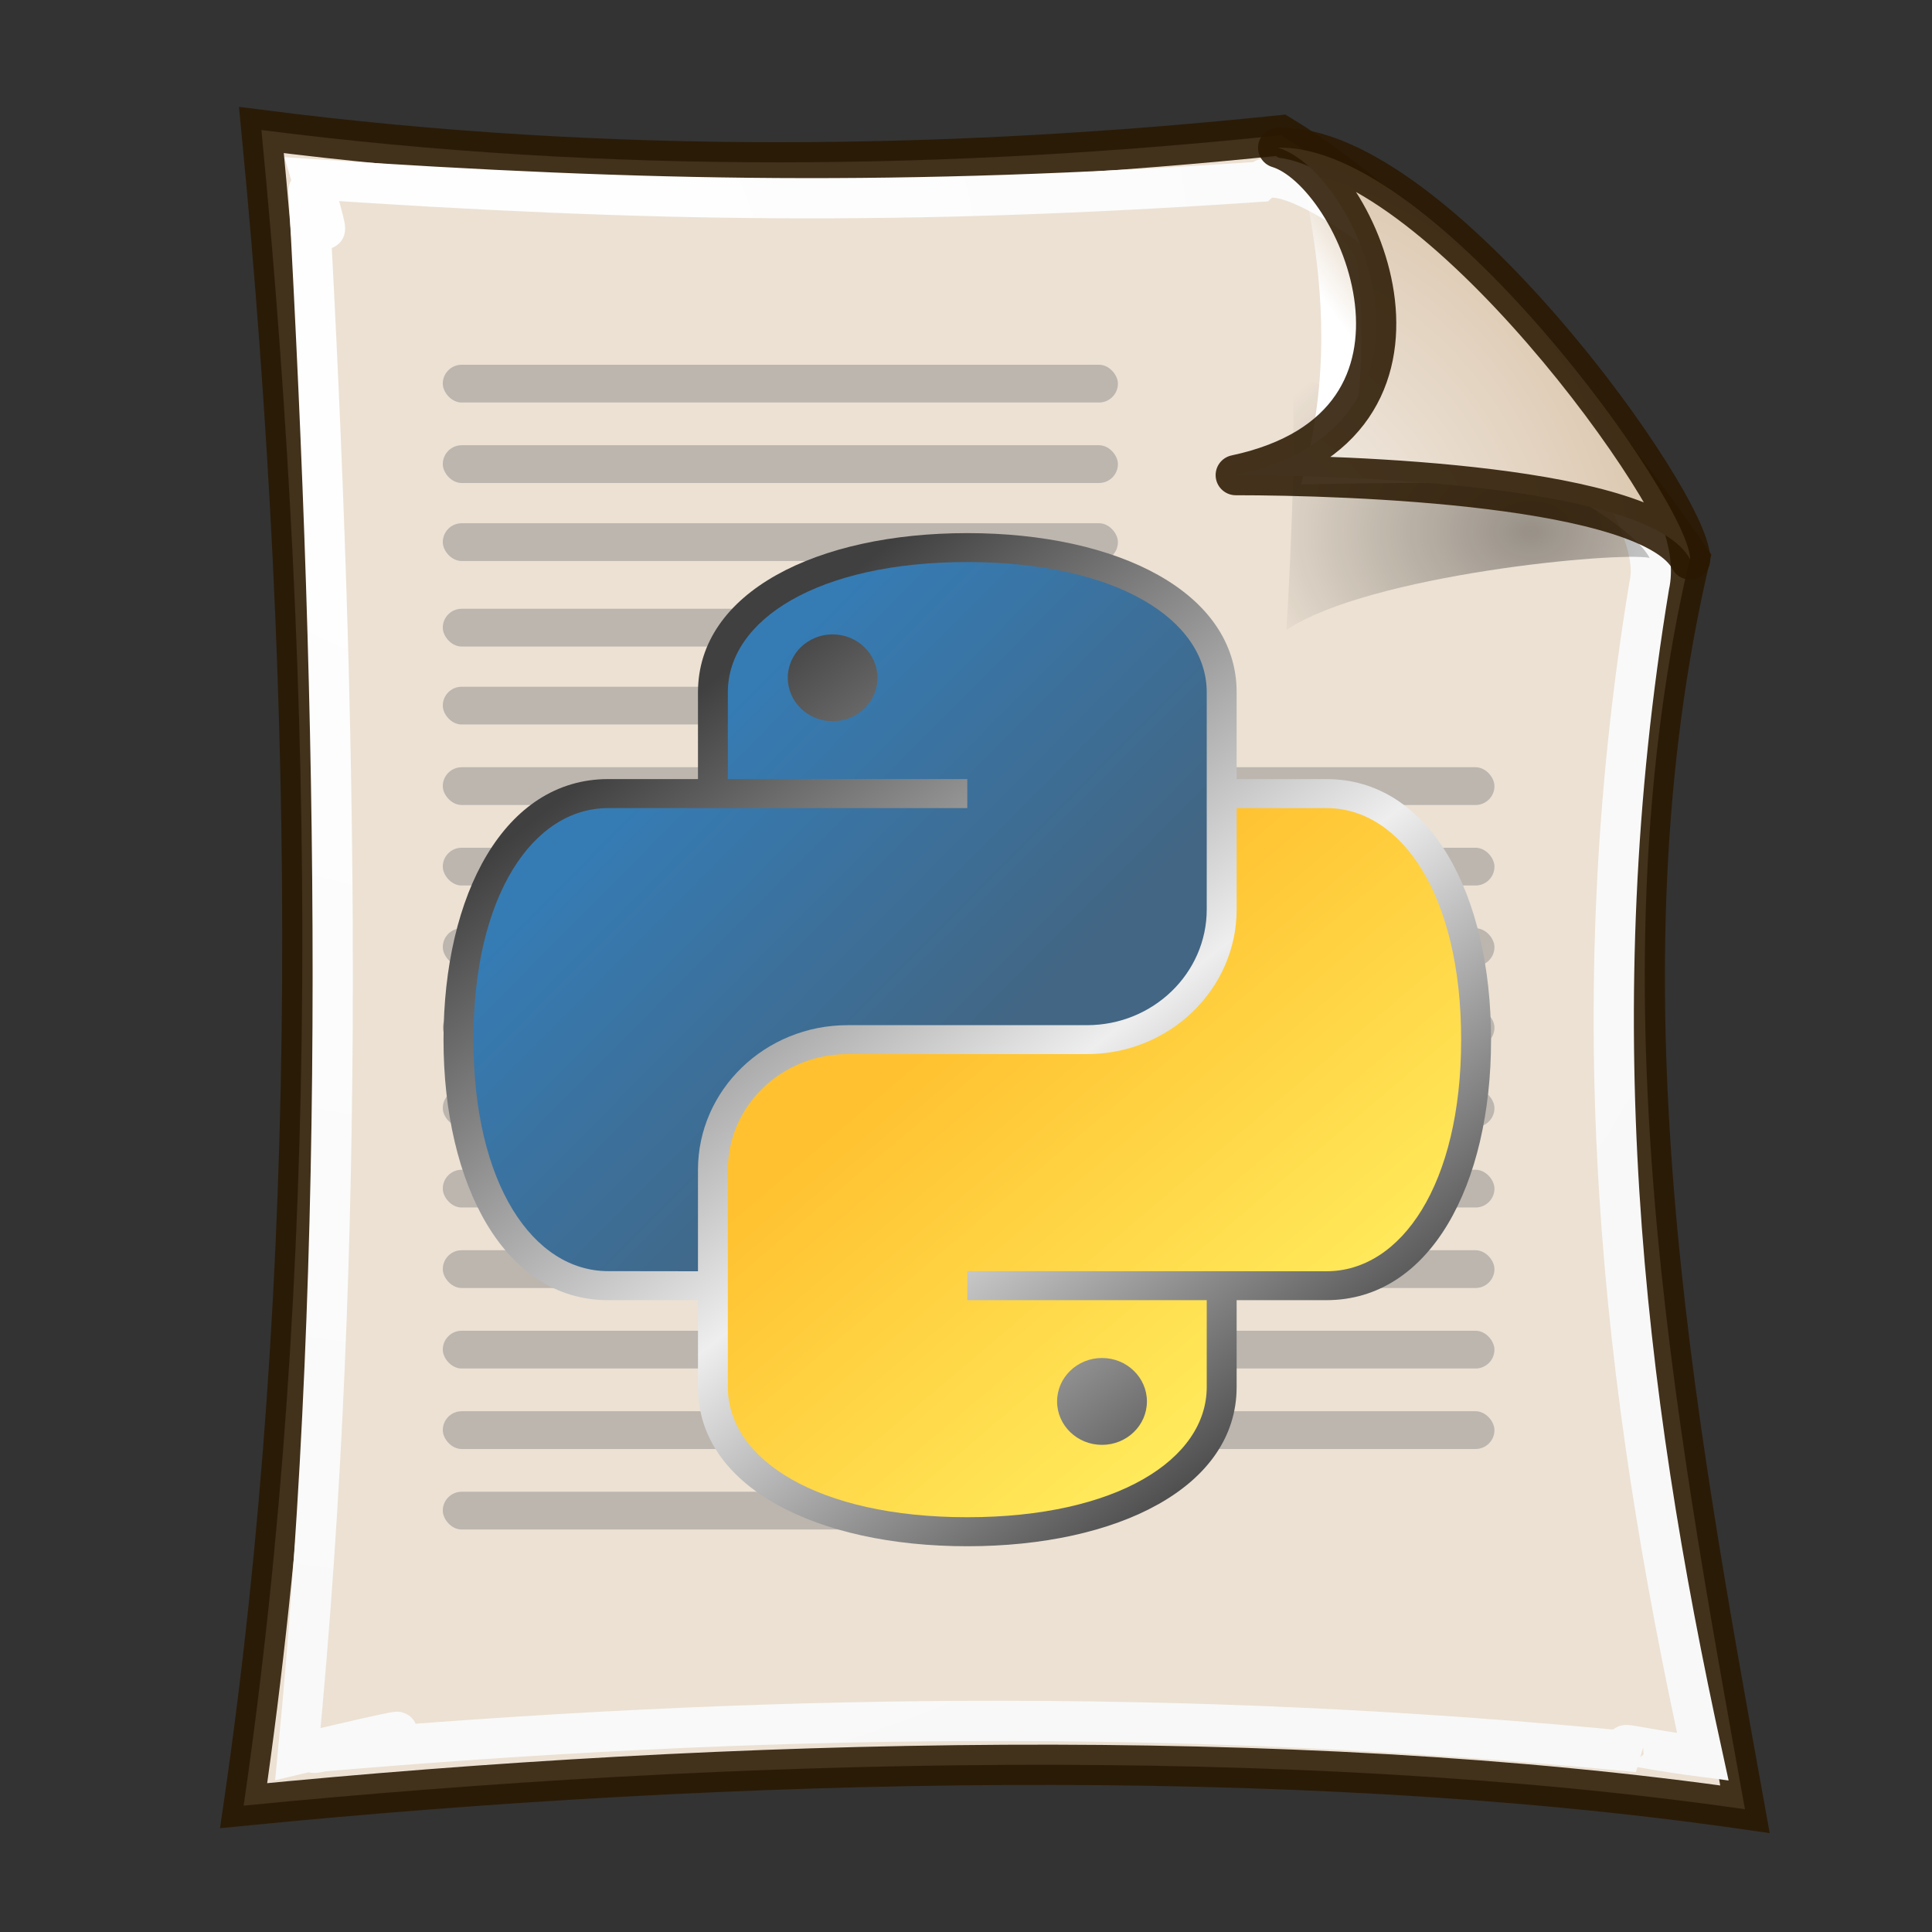 <?xml version="1.0" encoding="UTF-8" standalone="no"?>
<!-- Created with Inkscape (http://www.inkscape.org/) -->
<svg
   xmlns:dc="http://purl.org/dc/elements/1.1/"
   xmlns:cc="http://web.resource.org/cc/"
   xmlns:rdf="http://www.w3.org/1999/02/22-rdf-syntax-ns#"
   xmlns:svg="http://www.w3.org/2000/svg"
   xmlns="http://www.w3.org/2000/svg"
   xmlns:xlink="http://www.w3.org/1999/xlink"
   xmlns:sodipodi="http://sodipodi.sourceforge.net/DTD/sodipodi-0.dtd"
   xmlns:inkscape="http://www.inkscape.org/namespaces/inkscape"
   inkscape:export-ydpi="240.00000"
   inkscape:export-xdpi="240.00000"
   inkscape:export-filename="/home/jimmac/gfx/novell/pdes/trunk/docs/BIGmime-text.png"
   sodipodi:docname="text-x-python.svg"
   sodipodi:docbase="/home/tim/Baroque/mimetypes"
   inkscape:version="0.45.1"
   sodipodi:version="0.32"
   id="svg249"
   height="48px"
   width="48px"
   inkscape:output_extension="org.inkscape.output.svg.inkscape">
  <rect width="100%" height="100%" fill="#333333" stroke="none"/>
  <defs
     id="defs3"><linearGradient
   id="linearGradient3198">
  <stop
     style="stop-color:#3400fe;stop-opacity:1;"
     offset="0"
     id="stop3200" />
  <stop
     style="stop-color:#feef00;stop-opacity:1;"
     offset="1"
     id="stop3202" />
</linearGradient>
<linearGradient
   inkscape:collect="always"
   id="linearGradient4790">
  <stop
     style="stop-color:#000000;stop-opacity:1;"
     offset="0"
     id="stop4792" />
  <stop
     style="stop-color:#000000;stop-opacity:0;"
     offset="1"
     id="stop4794" />
</linearGradient>
<linearGradient
   inkscape:collect="always"
   id="linearGradient2251">
  <stop
     style="stop-color:#ffffff;stop-opacity:1;"
     offset="0"
     id="stop2253" />
  <stop
     style="stop-color:#ffffff;stop-opacity:0;"
     offset="1"
     id="stop2255" />
</linearGradient>
<linearGradient
   inkscape:collect="always"
   xlink:href="#linearGradient2251"
   id="linearGradient8166"
   gradientUnits="userSpaceOnUse"
   gradientTransform="matrix(-3.277938e-2,-0.999,0.999,-3.277938e-2,-0.71,45.063)"
   x1="33.396"
   y1="36.921"
   x2="34.17"
   y2="38.07" />
<linearGradient
   id="linearGradient15662">
  <stop
     id="stop15664"
     offset="0"
     style="stop-color:#ffffff;stop-opacity:1;" />
  <stop
     id="stop15666"
     offset="1"
     style="stop-color:#f8f8f8;stop-opacity:1;" />
</linearGradient>
<linearGradient
   id="linearGradient269">
  <stop
     id="stop270"
     offset="0"
     style="stop-color:#a3a3a3;stop-opacity:1;" />
  <stop
     id="stop271"
     offset="1"
     style="stop-color:#8a8a8a;stop-opacity:1;" />
</linearGradient>
<linearGradient
   id="linearGradient259">
  <stop
     id="stop260"
     offset="0"
     style="stop-color:#fafafa;stop-opacity:1;" />
  <stop
     id="stop261"
     offset="1"
     style="stop-color:#d9c2a7;stop-opacity:1;" />
</linearGradient>
<radialGradient
   inkscape:collect="always"
   xlink:href="#linearGradient269"
   id="radialGradient15656"
   gradientUnits="userSpaceOnUse"
   gradientTransform="matrix(0.968,0,0,1.033,3.354,0.646)"
   cx="8.824"
   cy="3.756"
   fx="8.824"
   fy="3.756"
   r="37.752" />
<radialGradient
   inkscape:collect="always"
   xlink:href="#linearGradient259"
   id="radialGradient15658"
   gradientUnits="userSpaceOnUse"
   gradientTransform="scale(0.96,1.041)"
   cx="33.967"
   cy="35.737"
   fx="33.967"
   fy="35.737"
   r="86.708" />
<radialGradient
   inkscape:collect="always"
   xlink:href="#linearGradient15662"
   id="radialGradient15668"
   gradientUnits="userSpaceOnUse"
   gradientTransform="matrix(0.968,0,0,1.033,3.354,0.646)"
   cx="8.144"
   cy="7.268"
   fx="8.144"
   fy="7.268"
   r="38.159" />
<radialGradient
   inkscape:collect="always"
   xlink:href="#linearGradient269"
   id="radialGradient5350"
   gradientUnits="userSpaceOnUse"
   gradientTransform="matrix(0.332,-2.3449e-17,2.501087e-17,0.354,20.105,9.582)"
   cx="31.863"
   cy="2.367"
   fx="31.863"
   fy="2.367"
   r="37.752" />
<radialGradient
   inkscape:collect="always"
   xlink:href="#linearGradient259"
   id="radialGradient5352"
   gradientUnits="userSpaceOnUse"
   gradientTransform="matrix(0.148,1.009137e-2,-1.104438e-2,0.162,25.06,12.817)"
   cx="30.654"
   cy="14.937"
   fx="30.654"
   fy="14.937"
   r="86.708" />
<radialGradient
   inkscape:collect="always"
   xlink:href="#linearGradient4790"
   id="radialGradient4796"
   cx="37.03"
   cy="12.989"
   fx="37.03"
   fy="12.989"
   r="4.293"
   gradientTransform="matrix(1.745,2.313551e-22,-1.663e-22,1.284,-26.583,-3.478)"
   gradientUnits="userSpaceOnUse" />
<linearGradient
   id="linearGradient3688"
   inkscape:collect="always">
  <stop
     id="stop3690"
     offset="0"
     style="stop-color:black;stop-opacity:1;" />
  <stop
     id="stop3692"
     offset="1"
     style="stop-color:black;stop-opacity:0;" />
</linearGradient>
<linearGradient
   id="linearGradient3702">
  <stop
     id="stop3704"
     offset="0"
     style="stop-color:black;stop-opacity:0;" />
  <stop
     style="stop-color:black;stop-opacity:1;"
     offset="0.5"
     id="stop3710" />
  <stop
     id="stop3706"
     offset="1"
     style="stop-color:black;stop-opacity:0;" />
</linearGradient>
<radialGradient
   inkscape:collect="always"
   xlink:href="#linearGradient3688"
   id="radialGradient2088"
   gradientUnits="userSpaceOnUse"
   gradientTransform="matrix(2.004,0,0,1.4,27.988,-17.4)"
   cx="4.993"
   cy="43.5"
   fx="4.993"
   fy="43.5"
   r="2.5" />
<radialGradient
   inkscape:collect="always"
   xlink:href="#linearGradient3688"
   id="radialGradient2090"
   gradientUnits="userSpaceOnUse"
   gradientTransform="matrix(2.004,0,0,1.4,-20.012,-104.4)"
   cx="4.993"
   cy="43.5"
   fx="4.993"
   fy="43.5"
   r="2.5" />
<linearGradient
   inkscape:collect="always"
   xlink:href="#linearGradient3702"
   id="linearGradient2092"
   gradientUnits="userSpaceOnUse"
   x1="25.058"
   y1="47.028"
   x2="25.058"
   y2="39.999" />
<radialGradient
   inkscape:collect="always"
   xlink:href="#linearGradient259"
   id="radialGradient3630"
   gradientUnits="userSpaceOnUse"
   gradientTransform="matrix(0.148,1.009137e-2,-1.104438e-2,0.162,25.81,13.125)"
   cx="30.654"
   cy="14.937"
   fx="30.654"
   fy="14.937"
   r="86.708" />
<radialGradient
   inkscape:collect="always"
   xlink:href="#linearGradient259"
   id="radialGradient3634"
   gradientUnits="userSpaceOnUse"
   gradientTransform="matrix(0.148,1.009137e-2,-1.104438e-2,0.162,25.641,12.977)"
   cx="30.654"
   cy="14.937"
   fx="30.654"
   fy="14.937"
   r="86.708" />
<linearGradient
   y2="642.968"
   x2="1709.203"
   y1="503.353"
   x1="1587.077"
   gradientUnits="userSpaceOnUse"
   id="linearGradient4220"
   xlink:href="#pyYellowGradient"
   inkscape:collect="always" />
<linearGradient
   y2="395.288"
   x2="1474.192"
   y1="513.749"
   x1="1597.452"
   gradientUnits="userSpaceOnUse"
   id="linearGradient4218"
   xlink:href="#pyBlueGradient"
   inkscape:collect="always" />
<linearGradient
   y2="693.846"
   x2="1749.423"
   y1="368.077"
   x1="1487.115"
   gradientUnits="userSpaceOnUse"
   id="linearGradient4216"
   xlink:href="#linearGradient4234"
   inkscape:collect="always" />
<linearGradient
   y2="642.968"
   x2="1709.203"
   y1="503.353"
   x1="1587.077"
   gradientUnits="userSpaceOnUse"
   id="linearGradient4206"
   xlink:href="#pyYellowGradient"
   inkscape:collect="always" />
<linearGradient
   y2="395.288"
   x2="1474.192"
   y1="513.749"
   x1="1597.452"
   gradientUnits="userSpaceOnUse"
   id="linearGradient4204"
   xlink:href="#pyBlueGradient"
   inkscape:collect="always" />
<linearGradient
   y2="693.846"
   x2="1749.423"
   y1="368.077"
   x1="1487.115"
   gradientUnits="userSpaceOnUse"
   id="linearGradient4202"
   xlink:href="#linearGradient4234"
   inkscape:collect="always" />
<linearGradient
   gradientUnits="userSpaceOnUse"
   xlink:href="#linearGradient4345"
   id="linearGradient4351"
   y2="963.031"
   x2="1476.007"
   y1="899.038"
   x1="1540" />

   
   
   
   
   
  <linearGradient
   gradientUnits="userSpaceOnUse"
   xlink:href="#linearGradient4285"
   id="linearGradient4291"
   y2="1559.151"
   x2="1535.901"
   y1="847.913"
   x1="1168.553" />
<linearGradient
   gradientUnits="userSpaceOnUse"
   xlink:href="#linearGradient4253"
   id="linearGradient4275"
   y2="3038.332"
   x2="1585.419"
   y1="3038.332"
   x1="1085.421" />
<linearGradient
   gradientUnits="userSpaceOnUse"
   xlink:href="#linearGradient4253"
   id="linearGradient4267"
   y2="3247.672"
   x2="1310.858"
   y1="2595.502"
   x1="1195.706" />
<linearGradient
   gradientUnits="userSpaceOnUse"
   xlink:href="#linearGradient4234"
   id="linearGradient3373"
   y2="693.846"
   x2="1749.423"
   y1="368.077"
   x1="1487.115" />
<linearGradient
   gradientUnits="userSpaceOnUse"
   xlink:href="#pyYellowGradient"
   id="linearGradient3365"
   y2="642.968"
   x2="1709.203"
   y1="503.353"
   x1="1587.077" />
<linearGradient
   gradientUnits="userSpaceOnUse"
   xlink:href="#pyBlueGradient"
   id="linearGradient3363"
   y2="395.288"
   x2="1474.192"
   y1="513.749"
   x1="1597.452" />

 <linearGradient
   id="pyBlueGradient">
      <stop
   id="stop13"
   offset="0"
   style="stop-color:#426684;stop-opacity:1" />

      <stop
   id="stop15"
   offset="1"
   style="stop-color:#357cb5;stop-opacity:1" />

    </linearGradient>

    <linearGradient
   id="pyYellowGradient">
      <stop
   id="stop8"
   offset="0"
   style="stop-color:#ffc130;stop-opacity:1" />

      <stop
   id="stop10"
   offset="1"
   style="stop-color:#ffea5b;stop-opacity:1" />

    </linearGradient>

    <linearGradient
   id="linearGradient4234">
      <stop
   id="stop4236"
   offset="0"
   style="stop-color:#404040;stop-opacity:1;" />
<stop
   id="stop4240"
   offset="0.5"
   style="stop-color:#eeeeee;stop-opacity:1" />

      <stop
   id="stop4238"
   offset="1"
   style="stop-color:#202020;stop-opacity:1;" />

    </linearGradient>
<linearGradient
   id="linearGradient4253">
  <stop
     id="stop4255"
     offset="0"
     style="stop-color:#fcef96;stop-opacity:1" />
  <stop
     id="stop4257"
     offset="1"
     style="stop-color:#d6b263;stop-opacity:1" />
</linearGradient>
<linearGradient
   id="linearGradient4285">
  <stop
     id="stop4287"
     offset="0"
     style="stop-color:#ffffff;stop-opacity:1" />
  <stop
     id="stop4289"
     offset="1"
     style="stop-color:#e4e5e5;stop-opacity:1" />
</linearGradient>
<linearGradient
   id="linearGradient4345">
  <stop
     id="stop4347"
     offset="0"
     style="stop-color:#000000;stop-opacity:0.289" />
  <stop
     id="stop4349"
     offset="1"
     style="stop-color:#000000;stop-opacity:0" />
</linearGradient>
<linearGradient
   inkscape:collect="always"
   xlink:href="#pyYellowGradient"
   id="linearGradient6370"
   gradientUnits="userSpaceOnUse"
   x1="1587.077"
   y1="503.353"
   x2="1709.203"
   y2="642.968"
   gradientTransform="matrix(6.3451393e-2,0,0,6.13674e-2,-76.713,-5.638)" />
<linearGradient
   inkscape:collect="always"
   xlink:href="#pyBlueGradient"
   id="linearGradient6373"
   gradientUnits="userSpaceOnUse"
   x1="1597.452"
   y1="513.749"
   x2="1474.192"
   y2="395.288"
   gradientTransform="matrix(6.3451393e-2,0,0,6.13674e-2,-76.713,-5.638)" />
<linearGradient
   inkscape:collect="always"
   xlink:href="#linearGradient4234"
   id="linearGradient6376"
   gradientUnits="userSpaceOnUse"
   x1="1487.115"
   y1="368.077"
   x2="1749.423"
   y2="693.846"
   gradientTransform="matrix(6.3451393e-2,0,0,6.13674e-2,-76.713,-5.638)" />
</defs>
  <sodipodi:namedview
     inkscape:window-y="95"
     inkscape:window-x="222"
     inkscape:window-height="872"
     inkscape:window-width="1048"
     inkscape:document-units="px"
     inkscape:grid-bbox="true"
     showgrid="false"
     inkscape:current-layer="layer3"
     inkscape:cy="24"
     inkscape:cx="24"
     inkscape:zoom="13.729167"
     inkscape:pageshadow="2"
     inkscape:pageopacity="0.0"
     borderopacity="0.255"
     bordercolor="#666666"
     pagecolor="#ffffff"
     id="base"
     inkscape:showpageshadow="false" />
  <g
     inkscape:groupmode="layer"
     id="layer6"
     inkscape:label="Shadow"
     style="display:none">
    <g
       style="display:inline"
       id="g2033"
       inkscape:label="Shadow"
       transform="translate(-2e-6,2.838692e-5)">
      <g
         id="g3712"
         style="opacity:0.4"
         transform="matrix(1.053,0,0,1.286,-1.263,-13.429)">
        <rect
           y="40"
           x="38"
           height="7"
           width="5"
           id="rect2801"
           style="opacity:1;fill:url(#radialGradient2088);fill-opacity:1;stroke:none;stroke-width:1;stroke-linecap:round;stroke-linejoin:miter;stroke-miterlimit:4;stroke-dasharray:none;stroke-opacity:1" />
        <rect
           transform="scale(-1,-1)"
           y="-47"
           x="-10"
           height="7"
           width="5"
           id="rect3696"
           style="opacity:1;fill:url(#radialGradient2090);fill-opacity:1;stroke:none;stroke-width:1;stroke-linecap:round;stroke-linejoin:miter;stroke-miterlimit:4;stroke-dasharray:none;stroke-opacity:1" />
        <rect
           y="40"
           x="10"
           height="7"
           width="28"
           id="rect3700"
           style="opacity:1;fill:url(#linearGradient2092);fill-opacity:1;stroke:none;stroke-width:1;stroke-linecap:round;stroke-linejoin:miter;stroke-miterlimit:4;stroke-dasharray:none;stroke-opacity:1" />
      </g>
    </g>
  </g>
  <g
     inkscape:groupmode="layer"
     id="layer2"
     inkscape:label="new base"
     style="display:inline">
    <path
       style="fill:#ece1d3;fill-opacity:1;fill-rule:evenodd;stroke:#2a1802;stroke-width:1px;stroke-linecap:butt;stroke-linejoin:miter;stroke-opacity:0.875;display:inline"
       d="M 41.982,13.879 C 39.561,24.264 41.566,35.033 43.353,44.95 C 32.003,43.319 18.109,43.672 6.053,44.861 C 7.969,31.691 7.87,17.489 6.495,3.23 C 15.193,4.344 23.597,4.214 31.818,3.361 C 35.7,5.726 39.697,10.542 41.982,13.879 z "
       id="path3558"
       sodipodi:nodetypes="cccccc" />
    <path
       style="color:#000000;fill:none;fill-opacity:1;fill-rule:nonzero;stroke:url(#radialGradient15668);stroke-width:1;stroke-linecap:butt;stroke-linejoin:miter;marker:none;marker-start:none;marker-mid:none;marker-end:none;stroke-miterlimit:4;stroke-dashoffset:0;stroke-opacity:1;visibility:visible;display:block;overflow:visible"
       d="M 7.749,4.451 C 16.103,5.012 22.328,5.126 31.294,4.517 C 32.487,3.399 41.694,11.486 40.974,14.552 C 39.223,25.157 40.299,34.479 42.306,43.648 C 40.375,43.397 40.043,43.197 40.692,43.53 C 29.201,42.405 18.708,42.591 7.815,43.53 C 7.4,43.73 12.925,42.266 7.4,43.581 C 8.635,30.866 8.388,17.801 7.666,4.733 C 7.666,4.65 8.531,7.114 7.749,4.451 z "
       id="rect15660"
       sodipodi:nodetypes="ccccccccc" />
  </g>
  <g
     inkscape:groupmode="layer"
     id="layer5"
     inkscape:label="Text"
     style="display:inline">
    <path
       inkscape:r_cy="true"
       inkscape:r_cx="true"
       style="opacity:0.357;color:#000000;fill:url(#radialGradient4796);fill-opacity:1;fill-rule:evenodd;stroke:none;stroke-width:1;stroke-linecap:butt;stroke-linejoin:miter;marker:none;marker-start:none;marker-mid:none;marker-end:none;stroke-miterlimit:4;stroke-dasharray:none;stroke-dashoffset:0;stroke-opacity:1;visibility:visible;display:inline;overflow:visible"
       d="M 40.985,13.861 C 40.257,12.515 34.882,10.131 32.085,9.331 C 32.254,10.904 31.962,15.649 31.962,15.649 C 34.024,14.274 40.204,13.699 40.985,13.861 z "
       id="path5348"
       sodipodi:nodetypes="cccc" />
    <path
       sodipodi:nodetypes="cccc"
       id="path2247"
       d="M 39.122,11.586 C 38.393,10.24 34.963,6.517 33.04,5.28 C 33.279,6.705 33.577,8.962 32.962,11.524 C 32.962,11.524 38.341,11.424 39.122,11.586 z "
       style="opacity:1;color:#000000;fill:none;fill-opacity:1;fill-rule:evenodd;stroke:url(#linearGradient8166);stroke-width:1;stroke-linecap:butt;stroke-linejoin:miter;marker:none;marker-start:none;marker-mid:none;marker-end:none;stroke-miterlimit:4;stroke-dasharray:none;stroke-dashoffset:0;stroke-opacity:1;visibility:visible;display:inline;overflow:visible"
       inkscape:r_cx="true"
       inkscape:r_cy="true" />
    <g
       id="g4851"
       style="opacity:0.511"
       transform="matrix(0.929,0,0,1,1.711,0)"
       inkscape:r_cx="true"
       inkscape:r_cy="true">
      <rect
         style="opacity:1;color:#000000;fill:#8d8d8d;fill-opacity:1;fill-rule:evenodd;stroke:none;stroke-width:1px;stroke-linecap:round;stroke-linejoin:round;marker:none;marker-start:none;marker-mid:none;marker-end:none;stroke-miterlimit:4;stroke-dasharray:none;stroke-dashoffset:0;stroke-opacity:1;visibility:visible;display:inline;overflow:visible"
         id="rect4819"
         width="18.055"
         height="0.938"
         x="10"
         y="9.062"
         inkscape:r_cx="true"
         inkscape:r_cy="true"
         rx="0.505"
         ry="0.469" />
      <rect
         ry="0.469"
         rx="0.505"
         inkscape:r_cy="true"
         inkscape:r_cx="true"
         y="11.062"
         x="10"
         height="0.938"
         width="18.055"
         id="rect4821"
         style="opacity:1;color:#000000;fill:#8d8d8d;fill-opacity:1;fill-rule:evenodd;stroke:none;stroke-width:1px;stroke-linecap:round;stroke-linejoin:round;marker:none;marker-start:none;marker-mid:none;marker-end:none;stroke-miterlimit:4;stroke-dasharray:none;stroke-dashoffset:0;stroke-opacity:1;visibility:visible;display:inline;overflow:visible" />
      <rect
         style="opacity:1;color:#000000;fill:#8d8d8d;fill-opacity:1;fill-rule:evenodd;stroke:none;stroke-width:1px;stroke-linecap:round;stroke-linejoin:round;marker:none;marker-start:none;marker-mid:none;marker-end:none;stroke-miterlimit:4;stroke-dasharray:none;stroke-dashoffset:0;stroke-opacity:1;visibility:visible;display:inline;overflow:visible"
         id="rect4823"
         width="18.055"
         height="0.938"
         x="10"
         y="13"
         inkscape:r_cx="true"
         inkscape:r_cy="true"
         rx="0.505"
         ry="0.469" />
      <rect
         ry="0.469"
         rx="0.505"
         inkscape:r_cy="true"
         inkscape:r_cx="true"
         y="15.125"
         x="10"
         height="0.938"
         width="18.055"
         id="rect4825"
         style="opacity:1;color:#000000;fill:#8d8d8d;fill-opacity:1;fill-rule:evenodd;stroke:none;stroke-width:1px;stroke-linecap:round;stroke-linejoin:round;marker:none;marker-start:none;marker-mid:none;marker-end:none;stroke-miterlimit:4;stroke-dasharray:none;stroke-dashoffset:0;stroke-opacity:1;visibility:visible;display:inline;overflow:visible" />
      <rect
         style="opacity:1;color:#000000;fill:#8d8d8d;fill-opacity:1;fill-rule:evenodd;stroke:none;stroke-width:1px;stroke-linecap:round;stroke-linejoin:round;marker:none;marker-start:none;marker-mid:none;marker-end:none;stroke-miterlimit:4;stroke-dasharray:none;stroke-dashoffset:0;stroke-opacity:1;visibility:visible;display:inline;overflow:visible"
         id="rect4827"
         width="28.125"
         height="0.938"
         x="10"
         y="19.062"
         inkscape:r_cx="true"
         inkscape:r_cy="true"
         rx="0.505"
         ry="0.469" />
      <rect
         ry="0.469"
         rx="0.505"
         inkscape:r_cy="true"
         inkscape:r_cx="true"
         y="17.062"
         x="10"
         height="0.938"
         width="18.055"
         id="rect4829"
         style="opacity:1;color:#000000;fill:#8d8d8d;fill-opacity:1;fill-rule:evenodd;stroke:none;stroke-width:1px;stroke-linecap:round;stroke-linejoin:round;marker:none;marker-start:none;marker-mid:none;marker-end:none;stroke-miterlimit:4;stroke-dasharray:none;stroke-dashoffset:0;stroke-opacity:1;visibility:visible;display:inline;overflow:visible" />
      <rect
         ry="0.469"
         rx="0.505"
         inkscape:r_cy="true"
         inkscape:r_cx="true"
         y="21.062"
         x="10"
         height="0.938"
         width="28.125"
         id="rect4831"
         style="opacity:1;color:#000000;fill:#8d8d8d;fill-opacity:1;fill-rule:evenodd;stroke:none;stroke-width:1px;stroke-linecap:round;stroke-linejoin:round;marker:none;marker-start:none;marker-mid:none;marker-end:none;stroke-miterlimit:4;stroke-dasharray:none;stroke-dashoffset:0;stroke-opacity:1;visibility:visible;display:inline;overflow:visible" />
      <rect
         ry="0.469"
         rx="0.505"
         inkscape:r_cy="true"
         inkscape:r_cx="true"
         y="23.062"
         x="10"
         height="0.938"
         width="28.125"
         id="rect4833"
         style="opacity:1;color:#000000;fill:#8d8d8d;fill-opacity:1;fill-rule:evenodd;stroke:none;stroke-width:1px;stroke-linecap:round;stroke-linejoin:round;marker:none;marker-start:none;marker-mid:none;marker-end:none;stroke-miterlimit:4;stroke-dasharray:none;stroke-dashoffset:0;stroke-opacity:1;visibility:visible;display:inline;overflow:visible" />
      <rect
         style="opacity:1;color:#000000;fill:#8d8d8d;fill-opacity:1;fill-rule:evenodd;stroke:none;stroke-width:1px;stroke-linecap:round;stroke-linejoin:round;marker:none;marker-start:none;marker-mid:none;marker-end:none;stroke-miterlimit:4;stroke-dasharray:none;stroke-dashoffset:0;stroke-opacity:1;visibility:visible;display:inline;overflow:visible"
         id="rect4835"
         width="28.125"
         height="0.938"
         x="10"
         y="25.062"
         inkscape:r_cx="true"
         inkscape:r_cy="true"
         rx="0.505"
         ry="0.469" />
      <rect
         style="opacity:1;color:#000000;fill:#8d8d8d;fill-opacity:1;fill-rule:evenodd;stroke:none;stroke-width:1px;stroke-linecap:round;stroke-linejoin:round;marker:none;marker-start:none;marker-mid:none;marker-end:none;stroke-miterlimit:4;stroke-dasharray:none;stroke-dashoffset:0;stroke-opacity:1;visibility:visible;display:inline;overflow:visible"
         id="rect4837"
         width="28.125"
         height="0.938"
         x="10"
         y="27.062"
         inkscape:r_cx="true"
         inkscape:r_cy="true"
         rx="0.505"
         ry="0.469" />
      <rect
         ry="0.469"
         rx="0.505"
         inkscape:r_cy="true"
         inkscape:r_cx="true"
         y="29.062"
         x="10"
         height="0.938"
         width="28.125"
         id="rect4839"
         style="opacity:1;color:#000000;fill:#8d8d8d;fill-opacity:1;fill-rule:evenodd;stroke:none;stroke-width:1px;stroke-linecap:round;stroke-linejoin:round;marker:none;marker-start:none;marker-mid:none;marker-end:none;stroke-miterlimit:4;stroke-dasharray:none;stroke-dashoffset:0;stroke-opacity:1;visibility:visible;display:inline;overflow:visible" />
      <rect
         ry="0.469"
         rx="0.505"
         inkscape:r_cy="true"
         inkscape:r_cx="true"
         y="31.062"
         x="10"
         height="0.938"
         width="28.125"
         id="rect4841"
         style="opacity:1;color:#000000;fill:#8d8d8d;fill-opacity:1;fill-rule:evenodd;stroke:none;stroke-width:1px;stroke-linecap:round;stroke-linejoin:round;marker:none;marker-start:none;marker-mid:none;marker-end:none;stroke-miterlimit:4;stroke-dasharray:none;stroke-dashoffset:0;stroke-opacity:1;visibility:visible;display:inline;overflow:visible" />
      <rect
         style="opacity:1;color:#000000;fill:#8d8d8d;fill-opacity:1;fill-rule:evenodd;stroke:none;stroke-width:1px;stroke-linecap:round;stroke-linejoin:round;marker:none;marker-start:none;marker-mid:none;marker-end:none;stroke-miterlimit:4;stroke-dasharray:none;stroke-dashoffset:0;stroke-opacity:1;visibility:visible;display:inline;overflow:visible"
         id="rect4843"
         width="28.125"
         height="0.938"
         x="10"
         y="33.062"
         inkscape:r_cx="true"
         inkscape:r_cy="true"
         rx="0.505"
         ry="0.469" />
      <rect
         style="opacity:1;color:#000000;fill:#8d8d8d;fill-opacity:1;fill-rule:evenodd;stroke:none;stroke-width:1px;stroke-linecap:round;stroke-linejoin:round;marker:none;marker-start:none;marker-mid:none;marker-end:none;stroke-miterlimit:4;stroke-dasharray:none;stroke-dashoffset:0;stroke-opacity:1;visibility:visible;display:inline;overflow:visible"
         id="rect4845"
         width="28.125"
         height="0.938"
         x="10"
         y="35.062"
         inkscape:r_cx="true"
         inkscape:r_cy="true"
         rx="0.505"
         ry="0.469" />
      <rect
         style="opacity:1;color:#000000;fill:#8d8d8d;fill-opacity:1;fill-rule:evenodd;stroke:none;stroke-width:1px;stroke-linecap:round;stroke-linejoin:round;marker:none;marker-start:none;marker-mid:none;marker-end:none;stroke-miterlimit:4;stroke-dasharray:none;stroke-dashoffset:0;stroke-opacity:1;visibility:visible;display:inline;overflow:visible"
         id="rect4849"
         width="13.812"
         height="0.938"
         x="10"
         y="37.062"
         inkscape:r_cx="true"
         inkscape:r_cy="true"
         rx="0.505"
         ry="0.469" />
    </g>
    <path
       style="opacity:1;color:#000000;fill:url(#radialGradient3634);fill-opacity:1;fill-rule:nonzero;stroke:#2b1802;stroke-width:1;stroke-linecap:butt;stroke-linejoin:round;marker:none;marker-start:none;marker-mid:none;marker-end:none;stroke-miterlimit:4;stroke-dasharray:none;stroke-dashoffset:0;stroke-opacity:0.875;visibility:visible;display:block;overflow:visible"
       d="M 41.991,13.9 C 42.004,12.485 35.639,3.567 31.756,3.671 C 33.786,4.288 36.486,10.571 30.702,11.804 C 33.452,11.804 41.027,12.041 41.991,13.9 z "
       id="path3627"
       sodipodi:nodetypes="cccc"
       inkscape:r_cx="true"
       inkscape:r_cy="true" />
  </g>
  <g
     style="display:inline"
     inkscape:groupmode="layer"
     inkscape:label="Base"
     id="layer1" />
  <g
     inkscape:groupmode="layer"
     id="layer3"
     inkscape:label="top"
     style="display:inline">
    <path
       id="path4182"
       style="fill:url(#linearGradient6376);fill-opacity:1;fill-rule:evenodd"
       d="M 24.032,38.416 C 20.296,38.416 17.341,36.951 17.341,34.46 L 17.341,32.302 L 15.109,32.302 C 12.534,32.302 11.019,29.441 11.019,25.828 C 11.019,22.218 12.534,19.356 15.109,19.356 L 17.341,19.356 L 17.341,17.201 C 17.341,14.71 20.296,13.245 24.032,13.245 C 27.768,13.245 30.724,14.71 30.724,17.201 L 30.724,19.356 L 32.955,19.356 C 35.53,19.356 37.045,22.218 37.045,25.831 C 37.045,29.441 35.53,32.302 32.955,32.302 L 30.724,32.302 L 30.724,34.458 C 30.724,36.951 27.768,38.416 24.032,38.416 L 24.032,38.416 z " />
    <path
       id="path4184"
       style="fill:url(#linearGradient6373);fill-rule:evenodd"
       d="M 18.083,17.201 C 18.083,15.401 20.315,13.964 24.032,13.964 C 27.749,13.964 29.981,15.401 29.981,17.201 L 29.981,22.593 C 29.981,24.181 28.648,25.47 27.006,25.47 L 21.058,25.47 C 19.006,25.47 17.341,27.081 17.341,29.065 L 17.341,31.584 L 15.109,31.581 C 13.251,31.581 11.762,29.426 11.762,25.828 C 11.762,22.233 13.251,20.077 15.109,20.077 L 24.032,20.077 L 24.032,19.356 L 18.083,19.356 L 18.083,17.201 L 18.083,17.201 z M 20.685,15.761 C 21.301,15.761 21.801,16.245 21.801,16.84 C 21.801,17.436 21.301,17.919 20.685,17.919 C 20.072,17.919 19.572,17.436 19.572,16.84 C 19.572,16.245 20.072,15.761 20.685,15.761 z " />
    <path
       id="path4186"
       style="fill:url(#linearGradient6370);fill-rule:evenodd"
       d="M 29.981,34.458 C 29.981,36.258 27.749,37.695 24.032,37.695 C 20.315,37.695 18.083,36.258 18.083,34.46 L 18.083,29.065 C 18.083,27.477 19.416,26.189 21.058,26.189 L 27.006,26.189 C 29.058,26.189 30.724,24.578 30.724,22.593 L 30.724,20.077 L 32.955,20.077 C 34.814,20.077 36.302,22.233 36.302,25.831 C 36.302,29.426 34.814,31.584 32.955,31.584 L 24.032,31.581 L 24.032,32.302 L 29.981,32.302 L 29.981,34.458 L 29.981,34.458 z M 27.379,35.897 C 26.763,35.897 26.263,35.414 26.263,34.818 C 26.263,34.223 26.763,33.739 27.379,33.739 C 27.995,33.739 28.495,34.223 28.495,34.818 C 28.495,35.414 27.995,35.897 27.379,35.897 z " />
  </g>
</svg>
